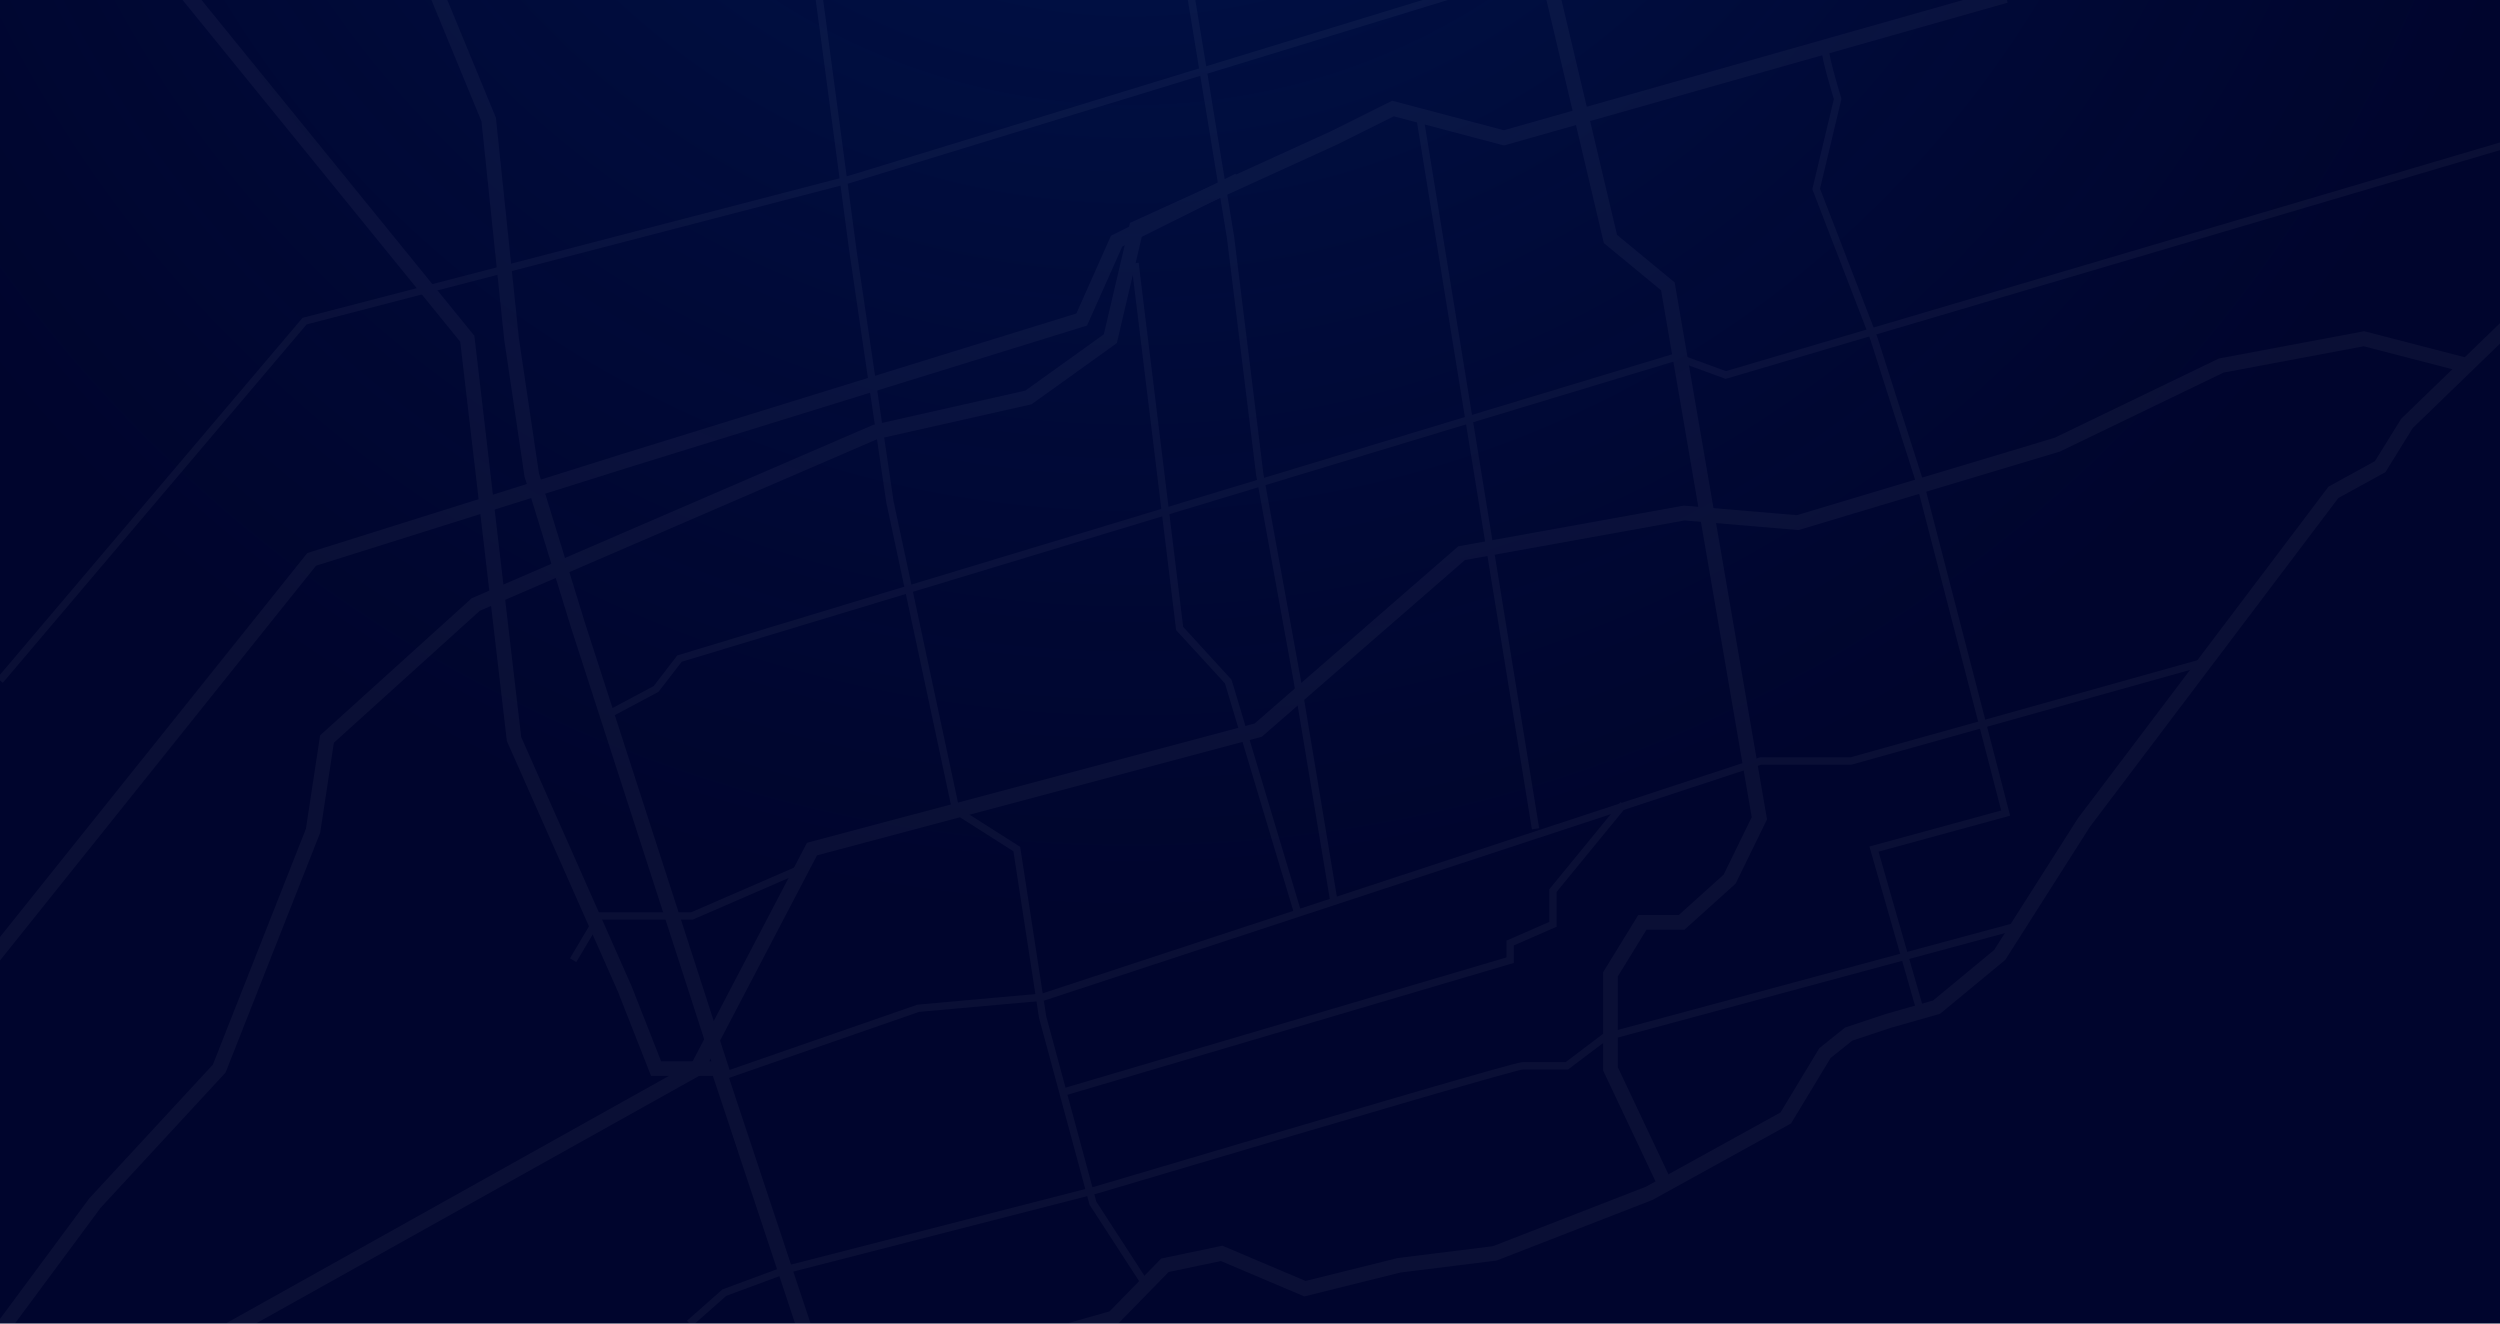 <?xml version="1.0" encoding="UTF-8"?>
<svg width="1700px" height="900px" viewBox="0 0 1700 900" version="1.1" xmlns="http://www.w3.org/2000/svg" xmlns:xlink="http://www.w3.org/1999/xlink">
    <title>001 - Intro</title>
    <defs>
        <radialGradient cx="50%" cy="50%" fx="50%" fy="50%" r="50.165%" id="radialGradient-1">
            <stop stop-color="#007CFF" stop-opacity="0.6" offset="0%"></stop>
            <stop stop-color="#0030BE" stop-opacity="0" offset="98.701%"></stop>
        </radialGradient>
    </defs>
    <g id="001---Intro" stroke="none" stroke-width="1" fill="none" fill-rule="evenodd">
        <rect fill="#FFFFFF" x="0" y="0" width="1700" height="900"></rect>
        <g id="Group-3" transform="translate(-25.601, -59.915)">
            <rect id="bg" fill="#00052D" x="25.601" y="59.915" width="1700" height="908"></rect>
            <g id="map" opacity="0.04" stroke="#FFFFFF">
                <g id="Group-2" stroke-width="10">
                    <polyline id="Path" points="499.646 1120.915 590.691 1010.426 782.722 956.12 817.754 920.297 856.344 912.212 912.95 936.222 977.017 920.297 1042.03 912.212 1147.051 871.382 1239.914 820.137 1266.596 775.994 1282.711 763.089 1310.065 753.994 1342.47 744.768 1385.412 709.254 1442.651 619.269 1612.324 394.704 1644.136 377.224 1662.332 347.836 1809.12 205.781 1898.601 153.652"></polyline>
                    <polyline id="Path-2" points="44.601 1040.749 499.646 786.553 577.752 637.283 881.182 556.399 1019.489 436.076 1170.783 408.782 1248.043 415.3 1424.556 362.278 1536.05 308.473 1633.086 290.263 1703.42 308.473"></polyline>
                    <polyline id="Path-3" points="591.823 1021.031 513.979 786.553 471.735 786.553 450.385 732.254 375.141 562.471 343.358 290.263 127.167 24.177"></polyline>
                    <polyline id="Path-4" points="15.601 978.684 90.127 878.062 174.679 786.553 238.486 624.798 247.956 562.471 349.127 470.962 620.827 353.641 724.961 330.178 780.608 290.263 798.273 215.017 932.807 153.652 972.796 133.71 1048.256 153.652 1389.444 56.915"></polyline>
                    <polyline id="Path-5" points="0 737.045 237.528 440.284 449.833 373.528 761.164 277.174 784.897 223.88 867.939 182.524"></polyline>
                    <polyline id="Path-10" points="299.682 -5.68434189e-14 357.911 141.217 373.435 290.263 387.174 382.86 418.696 485.249 518.179 792.789"></polyline>
                    <polyline id="Path-7" points="1081.623 57.047 1120.7 222.431 1159.749 254.621 1221.974 616.351 1201.754 657.721 1169.093 687.129 1142.412 687.129 1120.7 722.477 1120.7 786.685 1159.749 869.303"></polyline>
                </g>
                <g id="Group" transform="translate(25.601, 30.915)" stroke-width="5">
                    <polyline id="Path-6" points="554.317 7.254 580.018 199.775 605.148 370.242 649.998 580.036 691.421 606.368 708.971 720.567 743.184 847.148 778.958 902.288"></polyline>
                    <polyline id="Path-8" points="488.378 761.875 624.433 714.616 709.294 707.012 1197.33 546.456 1258.762 546.456 1499.725 479"></polyline>
                    <polyline id="Path-11" points="389.739 681.925 407.584 651.843 470.525 651.843 547.816 618.294"></polyline>
                    <polyline id="Path-12" points="414.073 514.583 446.134 497.503 462.045 476.846 1139.878 271.693 1173.522 284.011 1854.792 82.74"></polyline>
                    <polyline id="Path-13" points="0 491.689 207.116 247.364 575.552 151.609 1070.631 0"></polyline>
                    <polyline id="Path-14" points="724.799 771.144 1026.89 681.925 1026.89 670.27 1056.021 657.527 1056.021 634.592 1104 576"></polyline>
                    <path d="M468.778,929 L492.578,907.981 L535.316,892.157 L744.749,838.388 C934.625,781.972 1031.493,753.764 1035.354,753.764 C1039.215,753.764 1049.24,753.764 1065.428,753.764 L1091.181,734.351 L1372.075,658.564" id="Path-15"></path>
                    <path d="M1241.277,63.355 C1241.277,69.041 1249.607,96.317 1249.607,96.317 C1249.607,96.317 1244.738,116.703 1235,157.475 L1274.307,259.348 L1306.009,358.643 L1363.842,581.899 L1274.307,606.368 L1306.009,717.057" id="Path-18"></path>
                    <polyline id="Path-9" points="882.098 648.598 835.186 492.427 802.162 456.379 771.81 207.998"></polyline>
                    <line x1="1044.158" y1="592.566" x2="965.759" y2="110.231" id="Path-17"></line>
                    <polyline id="Path-19" points="807.716 13.428 836.759 190.385 856.613 351.399 882.098 491.689 907.404 644"></polyline>
                </g>
            </g>
        </g>
        <circle id="Oval" fill="url(#radialGradient-1)" opacity="0.3" cx="770" cy="-371" r="1008"></circle>
        <g id="Map" transform="translate(-25.601, -59.915)"></g>
    </g>
</svg>